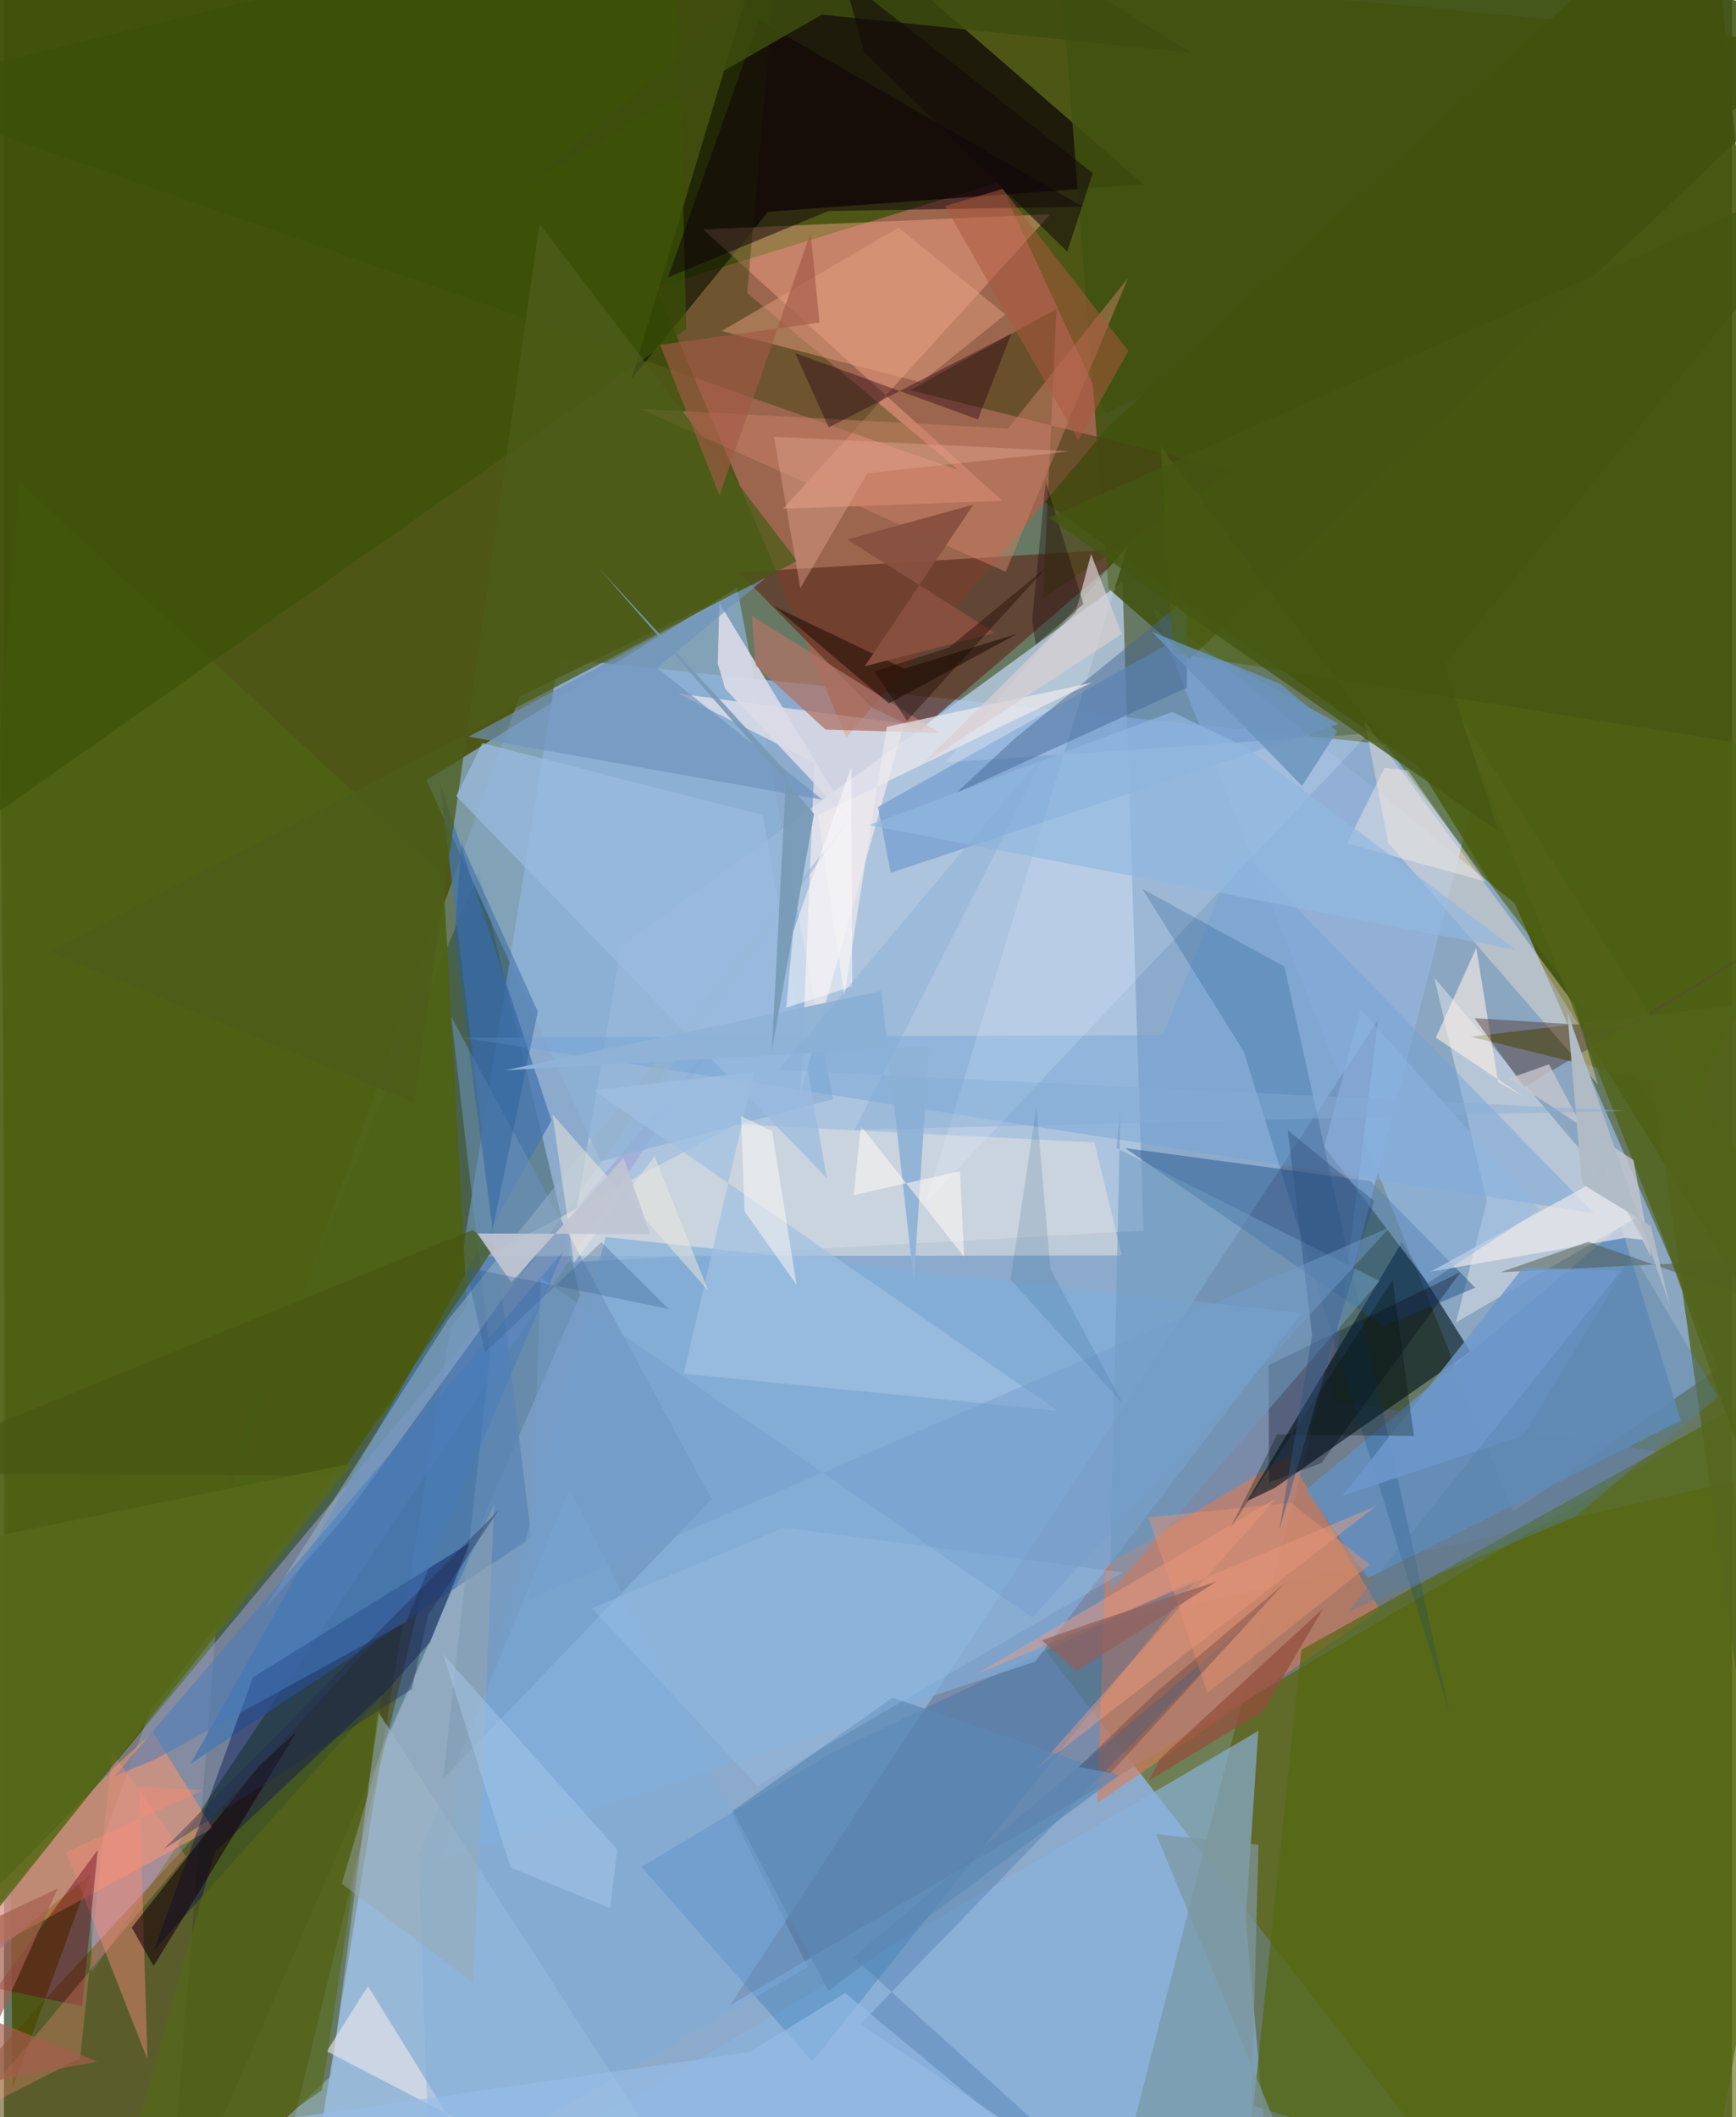 <svg xmlns="http://www.w3.org/2000/svg" width="228" height="278" viewBox="0 0 836 1024"><path fill="#677962" d="M0 0h836v1024H0z"/><path fill="#91b1db" fill-opacity=".871" d="M531.451 1086l-386.064-6.674L268.334 318.47 716.5 364.994z"/><path fill="#4c530f" fill-opacity=".91" d="M898 23.615L-5.615-62l9.767 1072.036 245.294-673.214z"/><path fill="#435409" fill-opacity=".894" d="M898 715.58L684.462 371.013l-185.99-131.687L825.527-62z"/><path fill="#94b2d9" fill-opacity=".792" d="M555.728 293.835L730.087 731.26l99.167-69.437-98.336-224.807z"/><path fill="#5b6000" fill-opacity=".584" d="M869.669 1006.411l-32.805-289.924-337.15 76.449L726.053 1086z"/><path fill="#9d664e" fill-opacity=".996" d="M315.492 139.022l166.073-51.003 53.952 116.915-127.986 151.673z"/><path fill="#b4c9e1" fill-opacity=".82" d="M541.113 281.405L551.28 595.22l-278.54 15.397 25.774-152.835z"/><path fill="#002711" fill-opacity=".29" d="M229.826 421.805L108.81 707.574 79.022 1086l199.713-459.592z"/><path fill="#74809e" fill-opacity=".741" d="M642.081 677.256l161.297 25.365-452.186 267.314L664.77 493.274z"/><path fill="#9d9ed9" fill-opacity=".529" d="M42.21 906.199L-62 992.055l409.55-492.803L42.507 954.297z"/><path fill="#0b0406" fill-opacity=".71" d="M303.558 183.245L377.298-62 551.292 89.143l-181.608 13.268z"/><path fill="#8ab4df" fill-opacity=".647" d="M197.137 1077.234l413.726-36.872-10.105-111.885 6.05-91.277z"/><path fill="#8db1d8" fill-opacity=".733" d="M204.353 377.322l150.351-93.009 46.363 247.306-112.427 30.17z"/><path fill="#4f4600" fill-opacity=".557" d="M125.658 1086l77.097-317.682-206.96 225.01-47.241 27.235z"/><path fill="#df7952" fill-opacity=".569" d="M528.884 872.095l136.773-93.543-44.28-74.323-88.596 53.278z"/><path fill="#00151a" fill-opacity=".616" d="M709.366 653.665l-94.51 65.936-13.528 6.47 74.893-125.13z"/><path fill="#4e6114" fill-opacity=".929" d="M224.027 631.977l-274.23 350.064 57.55-748.958L212.465 423.18z"/><path fill="#4776ae" fill-opacity=".769" d="M264.87 541.912L90.326 853.022l164.78-109.272-44.297-365.502z"/><path fill="#603123" fill-opacity=".706" d="M442.985 353.27l-23.07-11.082-64.344-65.347 189.453-11.464z"/><path fill="#536810" fill-opacity=".698" d="M820.836 1086l-216.357-67.467 23.129-220.548L898 647.036z"/><path fill="#feab8e" fill-opacity=".435" d="M338.23 110.96l144.668 131.247-105.997 3.906 129.353-142.514z"/><path fill="#658fbe" fill-opacity=".886" d="M629.9 720.67l152.356-127.598 28.98 93.938-151.196 76.187z"/><path fill="#ff976a" fill-opacity=".522" d="M55.036 853.3l17.045-15.613 28.89 46.634L-62 972.971z"/><path fill="#faf5fa" fill-opacity=".404" d="M790.222 588.621L691.957 472.87l25.424 108.157-14.921 58.556z"/><path fill="#fff2f1" fill-opacity=".592" d="M435.502 350.046l-109.459-14.623 66.047 33.501-6.586 159.082z"/><path fill="#0d63a8" fill-opacity=".251" d="M391.12 997.092l-82.746-94.148 91.868-55.076 177.436-84.626z"/><path fill="#283e00" fill-opacity=".384" d="M377.486-62l-17.938 203.712 102.241 85.65L-62 44.192z"/><path fill="#1f518a" fill-opacity=".467" d="M542.344 555.284l118.724 15.96 50.689 51.561-44.269 18.641z"/><path fill="#56661f" fill-opacity=".827" d="M838.756 813.91l-41.112-290.905-88.132-21.577L865.93 482.66z"/><path fill="#dddfdf" fill-opacity=".616" d="M354.376 543.833l173.099 8.707 13.371 54.668-307.42.343z"/><path fill="#81aeda" fill-opacity=".667" d="M291.092 598.294l336.748 36.775-128.952 168.603-287.605 96.326z"/><path fill="#709ccf" fill-opacity=".686" d="M569.13 308.042l76.525 42.043-216.665 72.09-6.169-31.906z"/><path fill="#41520f" fill-opacity=".871" d="M898 11.59L573.534 318.765l-39.166-34.112L507.492-62z"/><path fill="#001254" fill-opacity=".416" d="M206.24 794.179L72.584 943.274l47.846-132.04 104.816-64.95z"/><path fill="#ffead9" fill-opacity=".376" d="M669.635 407.62l-11.352-58.672L759.797 485.98l11.293 38.584z"/><path fill="#3d5206" fill-opacity=".718" d="M-13.107 400l343.195-240.842L324.353-62H-62z"/><path fill="#70a4d7" fill-opacity=".455" d="M560.832 500.636l-338.956 1.305 547.338 84.835-172.146-176.732z"/><path fill="#4a4214" fill-opacity=".6" d="M438.415 188.734l156.238 38.878-91.99 61.837 6.566-140.128z"/><path fill="#6a91ba" fill-opacity=".569" d="M212.434 860.539l129.898-135.495-125.948-233.272 18.833 162.771z"/><path fill="#cb8269" fill-opacity=".486" d="M484.635 276.584l-176.911-78.837 178.074 9.487 57.903-72.64z"/><path fill="#a7c9e3" fill-opacity=".463" d="M347.378 1086H70.832l87.484-82.003L181 827.883z"/><path fill="#e5f1fe" fill-opacity=".204" d="M446.077 581.598l97.742-317.979-88.495 105.175 204.802-14.004z"/><path fill="#436494" fill-opacity=".471" d="M460.45 383.733l111.833-51.131-.089-43.176-83.509 68.049z"/><path fill="#f48979" fill-opacity=".451" d="M30.1 895.77l66.056-29.885-30.73-1.678 4.009 131.945z"/><path fill="#dddce8" fill-opacity=".882" d="M346.12 291.66l-.806 29.271 3.605 12.244 62.068 65.735z"/><path fill="#ae746a" fill-opacity=".761" d="M397.493 352.89l55.096 1.552-90.7-56.478 1.766 23.888z"/><path fill="#000213" fill-opacity=".294" d="M611.963 716.99l-.223-56.699 92.884-44.987-67.23 92.302z"/><path fill="#4c5c19" fill-opacity=".769" d="M21.921 460.32l361.738-189.06-124.59-162.946-60.653 424.985z"/><path fill="#e8e5ea" fill-opacity=".651" d="M336.477 1086l-180.292-93.858 19.908-31.532L253.564 1086z"/><path fill="#f1eef0" fill-opacity=".635" d="M775.124 568.377l-84.935 46.69 94.308-16.389 8.956 1.075z"/><path fill="#f19e82" fill-opacity=".435" d="M499.59 855.606l115.598-130.734-146.076 85.48 194.67-81.924z"/><path fill="#546c14" fill-opacity=".608" d="M183.019 819.486l-29.172 191.357L48.376 1086l53.668-190.339z"/><path fill="#03427d" fill-opacity=".204" d="M619.474 467.542l-68.772-37.64 49.13 78.768 99.25 318.793z"/><path fill="#506315" fill-opacity=".639" d="M810.137 548.425L559.64 215.958l6 99.943L898 368.611z"/><path fill="#e6a182" fill-opacity=".467" d="M443.72 184.931l40.76-32.835-51.753-41.968-85.503 49.965z"/><path fill="#0e0008" fill-opacity=".506" d="M521.872 99.93L365.152 9.765l-43.947 124.422 77.638-32.105z"/><path fill="#1c0b02" fill-opacity=".537" d="M428.092 340.224l-55.376-46.877 62.79 30.08 54.696-16.9z"/><path fill="#6e93bc" fill-opacity=".663" d="M396.152 386.877l-171.386-30.578 144.159-77.17-52.947 43.908z"/><path fill="#97b2ca" fill-opacity=".51" d="M409.562 395.584L164.81 733.757l-39.27 45.126 89.184-140.298z"/><path fill="#feefe6" fill-opacity=".596" d="M712.264 458.439l10.52 64.803 12.69 7.367-42.777-28.73z"/><path fill="#ede9ed" fill-opacity=".725" d="M526.259 330.203l-99.182 21.334-20.536 130.227-12.755-87.564z"/><path fill="#9fc0e3" fill-opacity=".71" d="M328.822 664.407l180.893 17.888-224.227-154.92 77.436-8.908z"/><path fill="#4c5545" fill-opacity=".486" d="M889.604 643.636L766.46 600.618l-42.485 14.708 128.376-6.43z"/><path fill="#66001a" fill-opacity=".427" d="M37.807 970.247l-71.454-14.711-16.983 70.41 96.023-131.263z"/><path fill="#6e99bf" fill-opacity=".541" d="M534.92 770.684l5.19-235.153-1.823 19.757 127.21 64.286z"/><path fill="#584544" fill-opacity=".51" d="M786.332 497.08l102.524-63.23-153.404 92.035-23.985-33.408z"/><path fill="#4273a3" fill-opacity=".349" d="M603.409 783.829L411 946.777l126.738 114.741-123.58-82.291z"/><path fill="#467cbe" fill-opacity=".498" d="M73.402 850.806l121.053-66.353 76.152-179.264-217.26 253.994z"/><path fill="#e1a68d" fill-opacity=".431" d="M372.532 211.247l12.736 73.199 32.47-55.633 97.706-10.496z"/><path fill="#aa583e" fill-opacity=".522" d="M519.733 212.921l-64.49-113.263 27.894-8.29 60.869 78.368z"/><path fill="#8eb6e5" fill-opacity=".478" d="M688.805 620.51l54.025-35.349-86.383-96.741-17.78 66.06z"/><path fill="#15010a" fill-opacity=".58" d="M61.811 932.3l61.752-78.384 17.956-16.207L72.41 950.936z"/><path fill="#88503f" fill-opacity=".953" d="M479.357 306.073l-62.924 16.169 52.597-78.23-61.021 16.931z"/><path fill="#270212" fill-opacity=".392" d="M487.332 161.36l-16.136 41.498-88.458-32.107 16.258 35.991z"/><path fill="#9abcdf" fill-opacity=".725" d="M218.793 385.05l12.633-25.654 135.706 34.875 30.996 175.561z"/><path fill="#ff9581" fill-opacity=".286" d="M52.36 847.56L36.864 995.468l-53.784 27.55L88.044 897.861z"/><path fill="#a25a45" fill-opacity=".639" d="M346.13 239.634l-28.68-72.845 77.097-10.766-4.314-43.46z"/><path fill="#526419" fill-opacity=".784" d="M702.567 343.381l100.688 256.923 52.583 147.118L898 650.768z"/><path fill="#fff6e7" fill-opacity=".384" d="M679.252 372.65l37.673 53.779-67.215-18.545 18.207-36.449z"/><path fill="#7faedd" fill-opacity=".388" d="M273.708 719.74l115.198 231.686-182.805 104.3-5.633-157.957z"/><path fill="#c8c8ce" fill-opacity=".769" d="M788.33 561.104l-60.277-39.432 19.37-6.892 49.463 93.209z"/><path fill="#2a5f9c" fill-opacity=".443" d="M221.346 407.833l-3.465 45.812 18.516 141.03 21.869-105.44z"/><path fill="#6e99cd" fill-opacity=".82" d="M783.257 614.725l-48.446 79.646-87.285 29.133 87.395-110.46z"/><path fill="#e5936f" fill-opacity=".467" d="M553.715 733.934l68.749-7.125 38.276 29.904-78.494 62.088z"/><path fill="#475610" fill-opacity=".655" d="M237.497 602.876l-10.873-7.976L-62 712.604l224.403 1.17z"/><path fill="#3d4d0e" fill-opacity=".835" d="M574.266 25.494L395.66 7.062 254.018 88.315 432.355-62z"/><path fill="#5b89b5" fill-opacity=".682" d="M539.524 858.663L398.868 962.897l-46.243-87.13 77.183-54.689z"/><path fill="#944e3c" fill-opacity=".725" d="M638.187 777.929l-29.058 49.677-55.322 33.693 5.482-10.618z"/><path fill="#ebe7de" fill-opacity=".51" d="M340.706 624.247L265.36 539.01l10.32 71.747 39.076-51.555z"/><path fill="#010e04" fill-opacity=".286" d="M593.311 739.04l22.635-45.318 66.159.86-10.266-75.402z"/><path fill="#a5caec" fill-opacity=".271" d="M541.324 760.511l-163.831-21.577-93.044 38.903 80.141 85.84z"/><path fill="#8fb2d6" fill-opacity=".957" d="M440.164 619.825l7.337-113.747-204.869 11.556 181.802-38.31z"/><path fill="#90b8e0" fill-opacity=".678" d="M601.43 361.725l-36.302-17.38-146.688 54.751 313.177 60.411z"/><path fill="#fdf9f4" fill-opacity=".506" d="M383.428 621.48l-11.809-74.403-15.018-7.177 1.676 45.93z"/><path fill="#bfc5d1" fill-opacity=".925" d="M299.762 560.066l-54.343 60.135L229 596.56l83.635.342z"/><path fill="#1e0a15" fill-opacity=".208" d="M535.482 857.45l83.383-91.103-60.572 51.344-38.378 36.948z"/><path fill="#dacfd3" fill-opacity=".698" d="M518.466 296.176l7.457-28.238 14.736 38.75-96.531 63.017z"/><path fill="#9baaaf" fill-opacity=".443" d="M163.434 911.081l63.55 48.077 10.164-231.372-53.586 115.24z"/><path fill="#13000b" fill-opacity=".337" d="M503.953 233.066l18.3 59.06-23.122 19.652-1.704-11.901z"/><path fill="#6b94bd" fill-opacity=".827" d="M617.59 330.84l27.386 22.873-17.006 26.383-72.721-74.6z"/><path fill="#315682" fill-opacity=".451" d="M662.851 580.92l-41.785-34.28 11.773 99.198-15.897 94.264z"/><path fill="#b0bbc5" fill-opacity=".992" d="M806.005 631.858l-49.746-142.656 7.15 83.382 33.299 20.392z"/><path fill="#7799b5" fill-opacity=".906" d="M371.446 508.317l20.464-114.69-104.845-119.652 91.423 99.376z"/><path fill="#1e2b50" fill-opacity=".4" d="M197.31 816.96L77.398 894.31l162.17-164.17-34.44 51.057z"/><path fill="#97bde6" fill-opacity=".624" d="M406.98 963.918l121.366 100.892-459.838-30.403 292.36-41.875z"/><path fill="#13090b" fill-opacity=".569" d="M514.373 121.706l-98.232-96.6-9.912-35.92 120.52 94.559z"/><path fill="#749fcd" fill-opacity=".451" d="M253.94 773.735l416.653-180.24-173.12 188.813L259.678 618.06z"/><path fill="#57691b" fill-opacity=".835" d="M-62 754.9v242.306L73.591 827.539l94.784-119.701z"/><path fill="#aacdf0" fill-opacity=".435" d="M212.489 800.176L245.084 903.2l48.125 19.663 3.453-28.285z"/><path fill="#a55d4e" fill-opacity=".686" d="M45.176 997.104L-62 954.852l87.974-41.43-42.73 95.19z"/><path fill="#f9f9fc" fill-opacity=".545" d="M410.386 477.105l-.388-106.345-28.205 79.941-3.307 36.64z"/><path fill="#5680a5" fill-opacity=".369" d="M759.852 733.812L650.602 779.3 788.29 607.12l40.895 68.35z"/><path fill="#92615d" fill-opacity=".729" d="M586.618 764.91l-67.55 43.32-16.976-14.88 23.09-8.097z"/><path fill="#445611" fill-opacity=".78" d="M898 76.034L505.267 250.446 722.67 401.725l-25.9-80.258z"/><path fill="#7d97a0" fill-opacity=".702" d="M601.737 1086l5.169-193.802-49.474-5.055 71.879 174.356z"/><path fill="#33608d" fill-opacity=".318" d="M232.656 654.189l56.328-53.386 32.53 32.273-98.022-20.115z"/><path fill="#fdf8f3" fill-opacity=".565" d="M464.479 607.877l-49.923-63.36-3.497 33.503 51.443-11.6z"/><path fill="#85aed7" fill-opacity=".435" d="M411.502 546.469l373.33-9.223-410.194-19.688 129.779-154.374z"/><path fill="#1f608e" fill-opacity=".165" d="M506.275 613.93l35.035 65.04-54.359-60.042 12.51-83.492z"/><path fill="#1c0800" fill-opacity=".416" d="M436.86 348.588l-15.714-23.883 36.046-11.575 47.026-38.604z"/></svg>